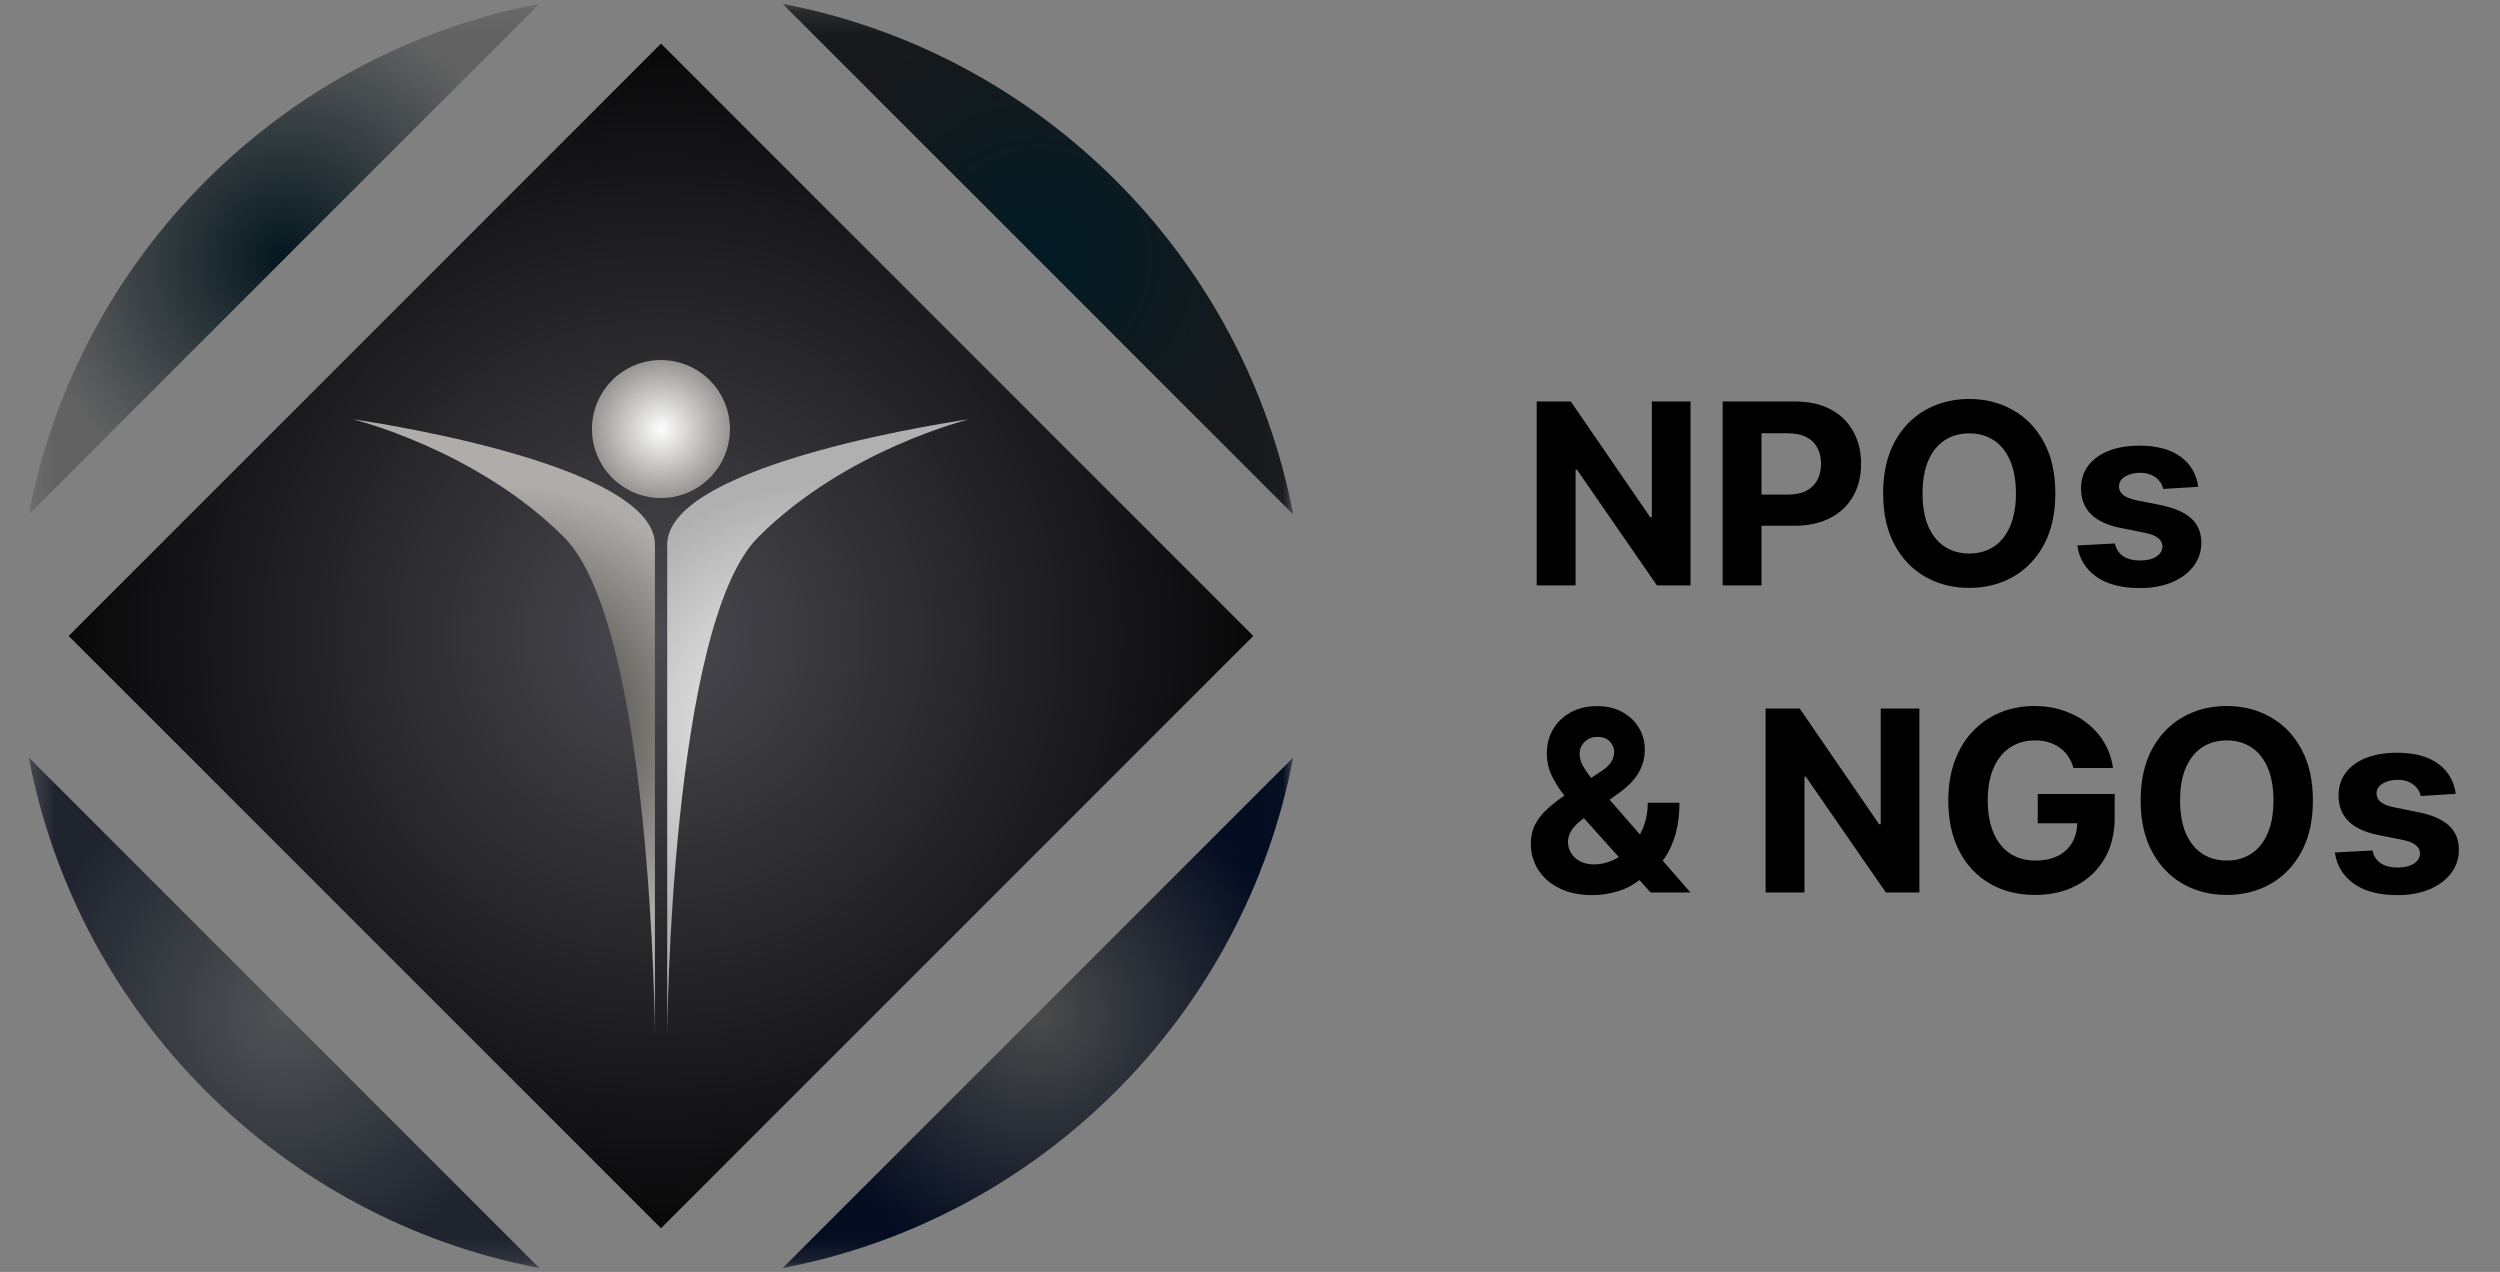 <svg width="114" height="58" viewBox="0 0 114 58" fill="none" xmlns="http://www.w3.org/2000/svg">
<rect x="0" y="0" width="114" height="58" fill="#808080" stroke="none"/>
<g clip-path="url(#clip0_537_580)">
<mask id="mask0_537_580" style="mask-type:luminance" maskUnits="userSpaceOnUse" x="1" y="0" width="58" height="58">
<path d="M58.967 0.174H1.316V57.825H58.967V0.174Z" fill="white"/>
</mask>
<g mask="url(#mask0_537_580)">
<g style="mix-blend-mode:luminosity">
<path d="M1.312 34.541L24.596 57.825C12.831 55.577 3.56 46.305 1.312 34.541Z" fill="url(#paint0_radial_537_580)"/>
<path d="M24.595 0.174L1.312 23.457C3.56 11.693 12.831 2.422 24.595 0.174Z" fill="url(#paint1_radial_537_580)"/>
<path d="M57.151 28.998L30.142 56.008L3.132 28.998L30.142 1.988L57.151 28.998Z" fill="url(#paint2_radial_537_580)"/>
<path d="M58.97 23.457L35.686 0.174C47.45 2.422 56.721 11.693 58.97 23.457Z" fill="url(#paint3_radial_537_580)"/>
<path d="M35.686 57.825L58.97 34.541C56.722 46.305 47.45 55.577 35.686 57.825Z" fill="url(#paint4_radial_537_580)"/>
<path d="M29.865 47.131C29.865 47.131 29.725 28.502 25.717 24.494C21.709 20.486 16.084 19.117 16.084 19.117C16.084 19.117 29.922 21.051 29.865 24.859C29.865 27.619 29.865 47.131 29.865 47.131Z" fill="url(#paint5_radial_537_580)"/>
<path d="M30.425 47.131C30.425 47.131 30.565 28.502 34.573 24.494C38.581 20.486 44.206 19.117 44.206 19.117C44.206 19.117 30.367 21.051 30.425 24.859C30.425 27.619 30.425 47.131 30.425 47.131Z" fill="url(#paint6_radial_537_580)"/>
<path d="M30.14 22.709C31.877 22.709 33.285 21.301 33.285 19.564C33.285 17.826 31.877 16.418 30.14 16.418C28.402 16.418 26.994 17.826 26.994 19.564C26.994 21.301 28.402 22.709 30.14 22.709Z" fill="url(#paint7_radial_537_580)"/>
</g>
</g>
<path d="M77.088 18.308V26.694H75.556L71.908 21.416H71.846V26.694H70.073V18.308H71.629L75.249 23.582H75.323V18.308H77.088ZM78.552 26.694V18.308H81.861C82.497 18.308 83.038 18.43 83.486 18.672C83.934 18.913 84.275 19.247 84.51 19.676C84.747 20.102 84.866 20.593 84.866 21.15C84.866 21.706 84.746 22.198 84.506 22.624C84.265 23.049 83.918 23.381 83.462 23.619C83.008 23.856 82.46 23.975 81.816 23.975H79.707V22.554H81.529C81.87 22.554 82.151 22.495 82.373 22.378C82.596 22.258 82.763 22.093 82.872 21.883C82.984 21.67 83.04 21.425 83.04 21.15C83.04 20.871 82.984 20.628 82.872 20.421C82.763 20.211 82.596 20.048 82.373 19.934C82.149 19.816 81.865 19.758 81.521 19.758H80.325V26.694H78.552ZM93.723 22.501C93.723 23.415 93.55 24.193 93.204 24.835C92.859 25.476 92.39 25.966 91.795 26.305C91.202 26.64 90.537 26.808 89.796 26.808C89.052 26.808 88.383 26.639 87.79 26.301C87.198 25.962 86.73 25.472 86.386 24.831C86.043 24.189 85.871 23.413 85.871 22.501C85.871 21.586 86.043 20.808 86.386 20.167C86.73 19.526 87.198 19.037 87.79 18.701C88.383 18.363 89.052 18.193 89.796 18.193C90.537 18.193 91.202 18.363 91.795 18.701C92.39 19.037 92.859 19.526 93.204 20.167C93.55 20.808 93.723 21.586 93.723 22.501ZM91.926 22.501C91.926 21.909 91.837 21.409 91.66 21.002C91.485 20.596 91.238 20.287 90.919 20.077C90.6 19.867 90.226 19.762 89.796 19.762C89.368 19.762 88.994 19.867 88.675 20.077C88.355 20.287 88.107 20.596 87.93 21.002C87.755 21.409 87.668 21.909 87.668 22.501C87.668 23.093 87.755 23.593 87.93 23.999C88.107 24.406 88.355 24.715 88.675 24.925C88.994 25.135 89.368 25.24 89.796 25.24C90.226 25.24 90.6 25.135 90.919 24.925C91.238 24.715 91.485 24.406 91.66 23.999C91.837 23.593 91.926 23.093 91.926 22.501ZM100.237 22.198L98.64 22.296C98.613 22.16 98.554 22.037 98.464 21.928C98.374 21.816 98.256 21.727 98.108 21.662C97.963 21.593 97.79 21.559 97.588 21.559C97.318 21.559 97.089 21.616 96.904 21.731C96.719 21.843 96.626 21.993 96.626 22.181C96.626 22.332 96.686 22.459 96.806 22.562C96.925 22.666 97.132 22.749 97.424 22.812L98.562 23.041C99.174 23.167 99.629 23.369 99.93 23.647C100.231 23.926 100.38 24.291 100.38 24.745C100.38 25.157 100.259 25.518 100.016 25.83C99.776 26.141 99.446 26.384 99.025 26.559C98.607 26.73 98.126 26.817 97.579 26.817C96.747 26.817 96.084 26.643 95.59 26.297C95.098 25.947 94.811 25.472 94.726 24.872L96.441 24.782C96.493 25.035 96.619 25.229 96.819 25.363C97.017 25.494 97.272 25.559 97.584 25.559C97.889 25.559 98.135 25.501 98.321 25.383C98.509 25.263 98.605 25.109 98.607 24.921C98.605 24.762 98.538 24.633 98.406 24.532C98.275 24.428 98.074 24.349 97.801 24.294L96.711 24.077C96.098 23.954 95.64 23.741 95.34 23.439C95.043 23.136 94.894 22.749 94.894 22.28C94.894 21.876 95.002 21.528 95.222 21.236C95.442 20.944 95.752 20.718 96.15 20.56C96.552 20.402 97.021 20.323 97.559 20.323C98.354 20.323 98.979 20.49 99.434 20.826C99.893 21.162 100.161 21.619 100.237 22.198ZM72.612 40.818C72.033 40.818 71.534 40.714 71.114 40.506C70.693 40.299 70.37 40.018 70.143 39.663C69.919 39.305 69.807 38.907 69.807 38.467C69.807 38.14 69.873 37.849 70.004 37.595C70.135 37.341 70.318 37.108 70.553 36.895C70.787 36.679 71.06 36.465 71.371 36.252L72.997 35.183C73.207 35.05 73.361 34.909 73.46 34.762C73.558 34.611 73.607 34.449 73.607 34.274C73.607 34.108 73.54 33.954 73.406 33.812C73.273 33.67 73.083 33.6 72.837 33.603C72.674 33.603 72.532 33.64 72.412 33.714C72.291 33.785 72.197 33.879 72.129 33.996C72.063 34.111 72.031 34.239 72.031 34.381C72.031 34.556 72.08 34.733 72.178 34.913C72.276 35.093 72.407 35.284 72.571 35.486C72.735 35.686 72.914 35.901 73.108 36.133L77.083 40.695H75.265L71.949 37.001C71.731 36.753 71.512 36.494 71.294 36.224C71.078 35.95 70.898 35.661 70.753 35.355C70.609 35.047 70.536 34.713 70.536 34.352C70.536 33.946 70.63 33.58 70.819 33.255C71.01 32.93 71.277 32.673 71.621 32.485C71.965 32.294 72.366 32.199 72.825 32.199C73.273 32.199 73.659 32.29 73.984 32.473C74.311 32.653 74.562 32.893 74.737 33.194C74.915 33.491 75.003 33.819 75.003 34.176C75.003 34.572 74.905 34.931 74.709 35.253C74.515 35.572 74.242 35.859 73.89 36.113L72.178 37.345C71.946 37.515 71.774 37.688 71.662 37.865C71.553 38.04 71.498 38.208 71.498 38.369C71.498 38.568 71.547 38.747 71.646 38.905C71.744 39.064 71.883 39.189 72.063 39.282C72.244 39.372 72.455 39.417 72.698 39.417C72.993 39.417 73.284 39.35 73.57 39.217C73.86 39.08 74.122 38.888 74.356 38.639C74.594 38.388 74.784 38.09 74.926 37.747C75.067 37.403 75.138 37.022 75.138 36.604H76.584C76.584 37.117 76.528 37.58 76.416 37.992C76.304 38.402 76.148 38.759 75.949 39.065C75.75 39.368 75.522 39.617 75.265 39.81C75.183 39.862 75.104 39.911 75.028 39.958C74.951 40.004 74.872 40.053 74.79 40.105C74.479 40.356 74.131 40.538 73.746 40.65C73.364 40.762 72.986 40.818 72.612 40.818ZM87.525 32.309V40.695H85.994L82.346 35.417H82.284V40.695H80.512V32.309H82.067L85.687 37.583H85.761V32.309H87.525ZM94.55 35.02C94.493 34.82 94.413 34.644 94.309 34.492C94.205 34.336 94.078 34.205 93.928 34.098C93.781 33.989 93.611 33.906 93.42 33.849C93.233 33.791 93.023 33.763 92.794 33.763C92.365 33.763 91.989 33.869 91.664 34.082C91.342 34.295 91.091 34.605 90.911 35.011C90.731 35.415 90.641 35.91 90.641 36.494C90.641 37.078 90.729 37.575 90.907 37.984C91.084 38.394 91.335 38.706 91.66 38.922C91.985 39.135 92.369 39.241 92.811 39.241C93.212 39.241 93.555 39.17 93.838 39.028C94.124 38.884 94.344 38.68 94.493 38.418C94.647 38.156 94.722 37.846 94.722 37.489L95.083 37.542H92.921V36.207H96.43V37.264C96.43 38 96.275 38.634 95.964 39.163C95.652 39.69 95.223 40.097 94.678 40.383C94.132 40.667 93.507 40.809 92.803 40.809C92.016 40.809 91.326 40.636 90.731 40.289C90.135 39.94 89.671 39.444 89.339 38.803C89.008 38.159 88.843 37.394 88.843 36.51C88.843 35.83 88.941 35.224 89.138 34.692C89.337 34.157 89.615 33.704 89.973 33.333C90.33 32.962 90.747 32.679 91.222 32.485C91.697 32.291 92.211 32.194 92.766 32.194C93.241 32.194 93.683 32.264 94.092 32.403C94.502 32.54 94.865 32.733 95.181 32.985C95.501 33.236 95.761 33.535 95.964 33.881C96.165 34.225 96.295 34.605 96.352 35.02H94.55ZM105.468 36.502C105.468 37.416 105.295 38.194 104.948 38.836C104.604 39.477 104.134 39.967 103.539 40.306C102.947 40.641 102.281 40.809 101.541 40.809C100.796 40.809 100.127 40.64 99.535 40.302C98.942 39.963 98.475 39.473 98.13 38.832C97.786 38.19 97.614 37.413 97.614 36.502C97.614 35.587 97.786 34.809 98.13 34.168C98.475 33.526 98.942 33.038 99.535 32.702C100.127 32.364 100.796 32.194 101.541 32.194C102.281 32.194 102.947 32.364 103.539 32.702C104.134 33.038 104.604 33.526 104.948 34.168C105.295 34.809 105.468 35.587 105.468 36.502ZM103.67 36.502C103.67 35.91 103.582 35.41 103.404 35.003C103.229 34.596 102.982 34.288 102.663 34.078C102.344 33.868 101.97 33.763 101.541 33.763C101.113 33.763 100.739 33.868 100.419 34.078C100.1 34.288 99.852 34.596 99.674 35.003C99.499 35.41 99.412 35.91 99.412 36.502C99.412 37.094 99.499 37.594 99.674 38C99.852 38.407 100.1 38.716 100.419 38.926C100.739 39.136 101.113 39.241 101.541 39.241C101.97 39.241 102.344 39.136 102.663 38.926C102.982 38.716 103.229 38.407 103.404 38C103.582 37.594 103.67 37.094 103.67 36.502ZM111.982 36.199L110.385 36.297C110.357 36.161 110.298 36.038 110.208 35.929C110.118 35.817 109.999 35.728 109.852 35.663C109.708 35.594 109.534 35.56 109.332 35.56C109.062 35.56 108.834 35.617 108.648 35.732C108.462 35.844 108.37 35.994 108.37 36.182C108.37 36.333 108.43 36.46 108.55 36.563C108.67 36.667 108.876 36.75 109.168 36.813L110.306 37.042C110.918 37.168 111.374 37.37 111.674 37.648C111.974 37.927 112.125 38.293 112.125 38.746C112.125 39.158 112.003 39.52 111.76 39.831C111.52 40.142 111.189 40.385 110.769 40.56C110.352 40.731 109.87 40.818 109.324 40.818C108.491 40.818 107.828 40.644 107.334 40.297C106.842 39.948 106.555 39.473 106.47 38.873L108.186 38.782C108.238 39.036 108.363 39.23 108.562 39.364C108.761 39.495 109.017 39.56 109.328 39.56C109.634 39.56 109.879 39.502 110.065 39.384C110.254 39.264 110.349 39.11 110.352 38.922C110.349 38.763 110.282 38.634 110.151 38.533C110.02 38.429 109.818 38.35 109.545 38.295L108.456 38.078C107.841 37.956 107.384 37.742 107.085 37.44C106.786 37.136 106.638 36.75 106.638 36.281C106.638 35.877 106.747 35.529 106.965 35.237C107.187 34.945 107.496 34.719 107.895 34.561C108.296 34.403 108.765 34.324 109.303 34.324C110.098 34.324 110.723 34.492 111.179 34.827C111.637 35.163 111.905 35.62 111.982 36.199Z" fill="black"/>
</g>
<defs>
<radialGradient id="paint0_radial_537_580" cx="0" cy="0" r="1" gradientUnits="userSpaceOnUse" gradientTransform="translate(12.954 46.183) scale(11.642 11.642)">
<stop stop-color="#27AAE1"/>
<stop offset="0" stop-color="#505355"/>
<stop offset="1" stop-color="#1F242F"/>
</radialGradient>
<radialGradient id="paint1_radial_537_580" cx="0" cy="0" r="1" gradientUnits="userSpaceOnUse" gradientTransform="translate(12.954 11.816) scale(11.642)">
<stop stop-color="#04161E"/>
<stop offset="1" stop-color="#626262"/>
</radialGradient>
<radialGradient id="paint2_radial_537_580" cx="0" cy="0" r="1" gradientUnits="userSpaceOnUse" gradientTransform="translate(30.142 28.998) scale(27.01 27.01)">
<stop stop-color="#4A494F"/>
<stop offset="1" stop-color="#080809"/>
</radialGradient>
<radialGradient id="paint3_radial_537_580" cx="0" cy="0" r="1" gradientUnits="userSpaceOnUse" gradientTransform="translate(47.328 11.816) scale(11.642 11.642)">
<stop stop-color="#021B25"/>
<stop offset="1" stop-color="#18191B"/>
</radialGradient>
<radialGradient id="paint4_radial_537_580" cx="0" cy="0" r="1" gradientUnits="userSpaceOnUse" gradientTransform="translate(47.328 46.183) scale(11.642 11.642)">
<stop stop-color="#4B4B4B"/>
<stop offset="1" stop-color="#030C20"/>
</radialGradient>
<radialGradient id="paint5_radial_537_580" cx="0" cy="0" r="1" gradientUnits="userSpaceOnUse" gradientTransform="translate(22.974 33.124) scale(11.038)">
<stop stop-color="#22221C"/>
<stop offset="1" stop-color="#AEADAA"/>
</radialGradient>
<radialGradient id="paint6_radial_537_580" cx="0" cy="0" r="1" gradientUnits="userSpaceOnUse" gradientTransform="translate(37.315 33.124) scale(11.038)">
<stop stop-color="white"/>
<stop offset="1" stop-color="#B0B0B0"/>
</radialGradient>
<radialGradient id="paint7_radial_537_580" cx="0" cy="0" r="1" gradientUnits="userSpaceOnUse" gradientTransform="translate(30.139 19.564) scale(3.146)">
<stop stop-color="#FEFEFE"/>
<stop offset="1" stop-color="#979592"/>
</radialGradient>
<clipPath id="clip0_537_580">
<rect width="112.832" height="57.651" fill="white" transform="translate(0.622 0.174)"/>
</clipPath>
</defs>
</svg>
